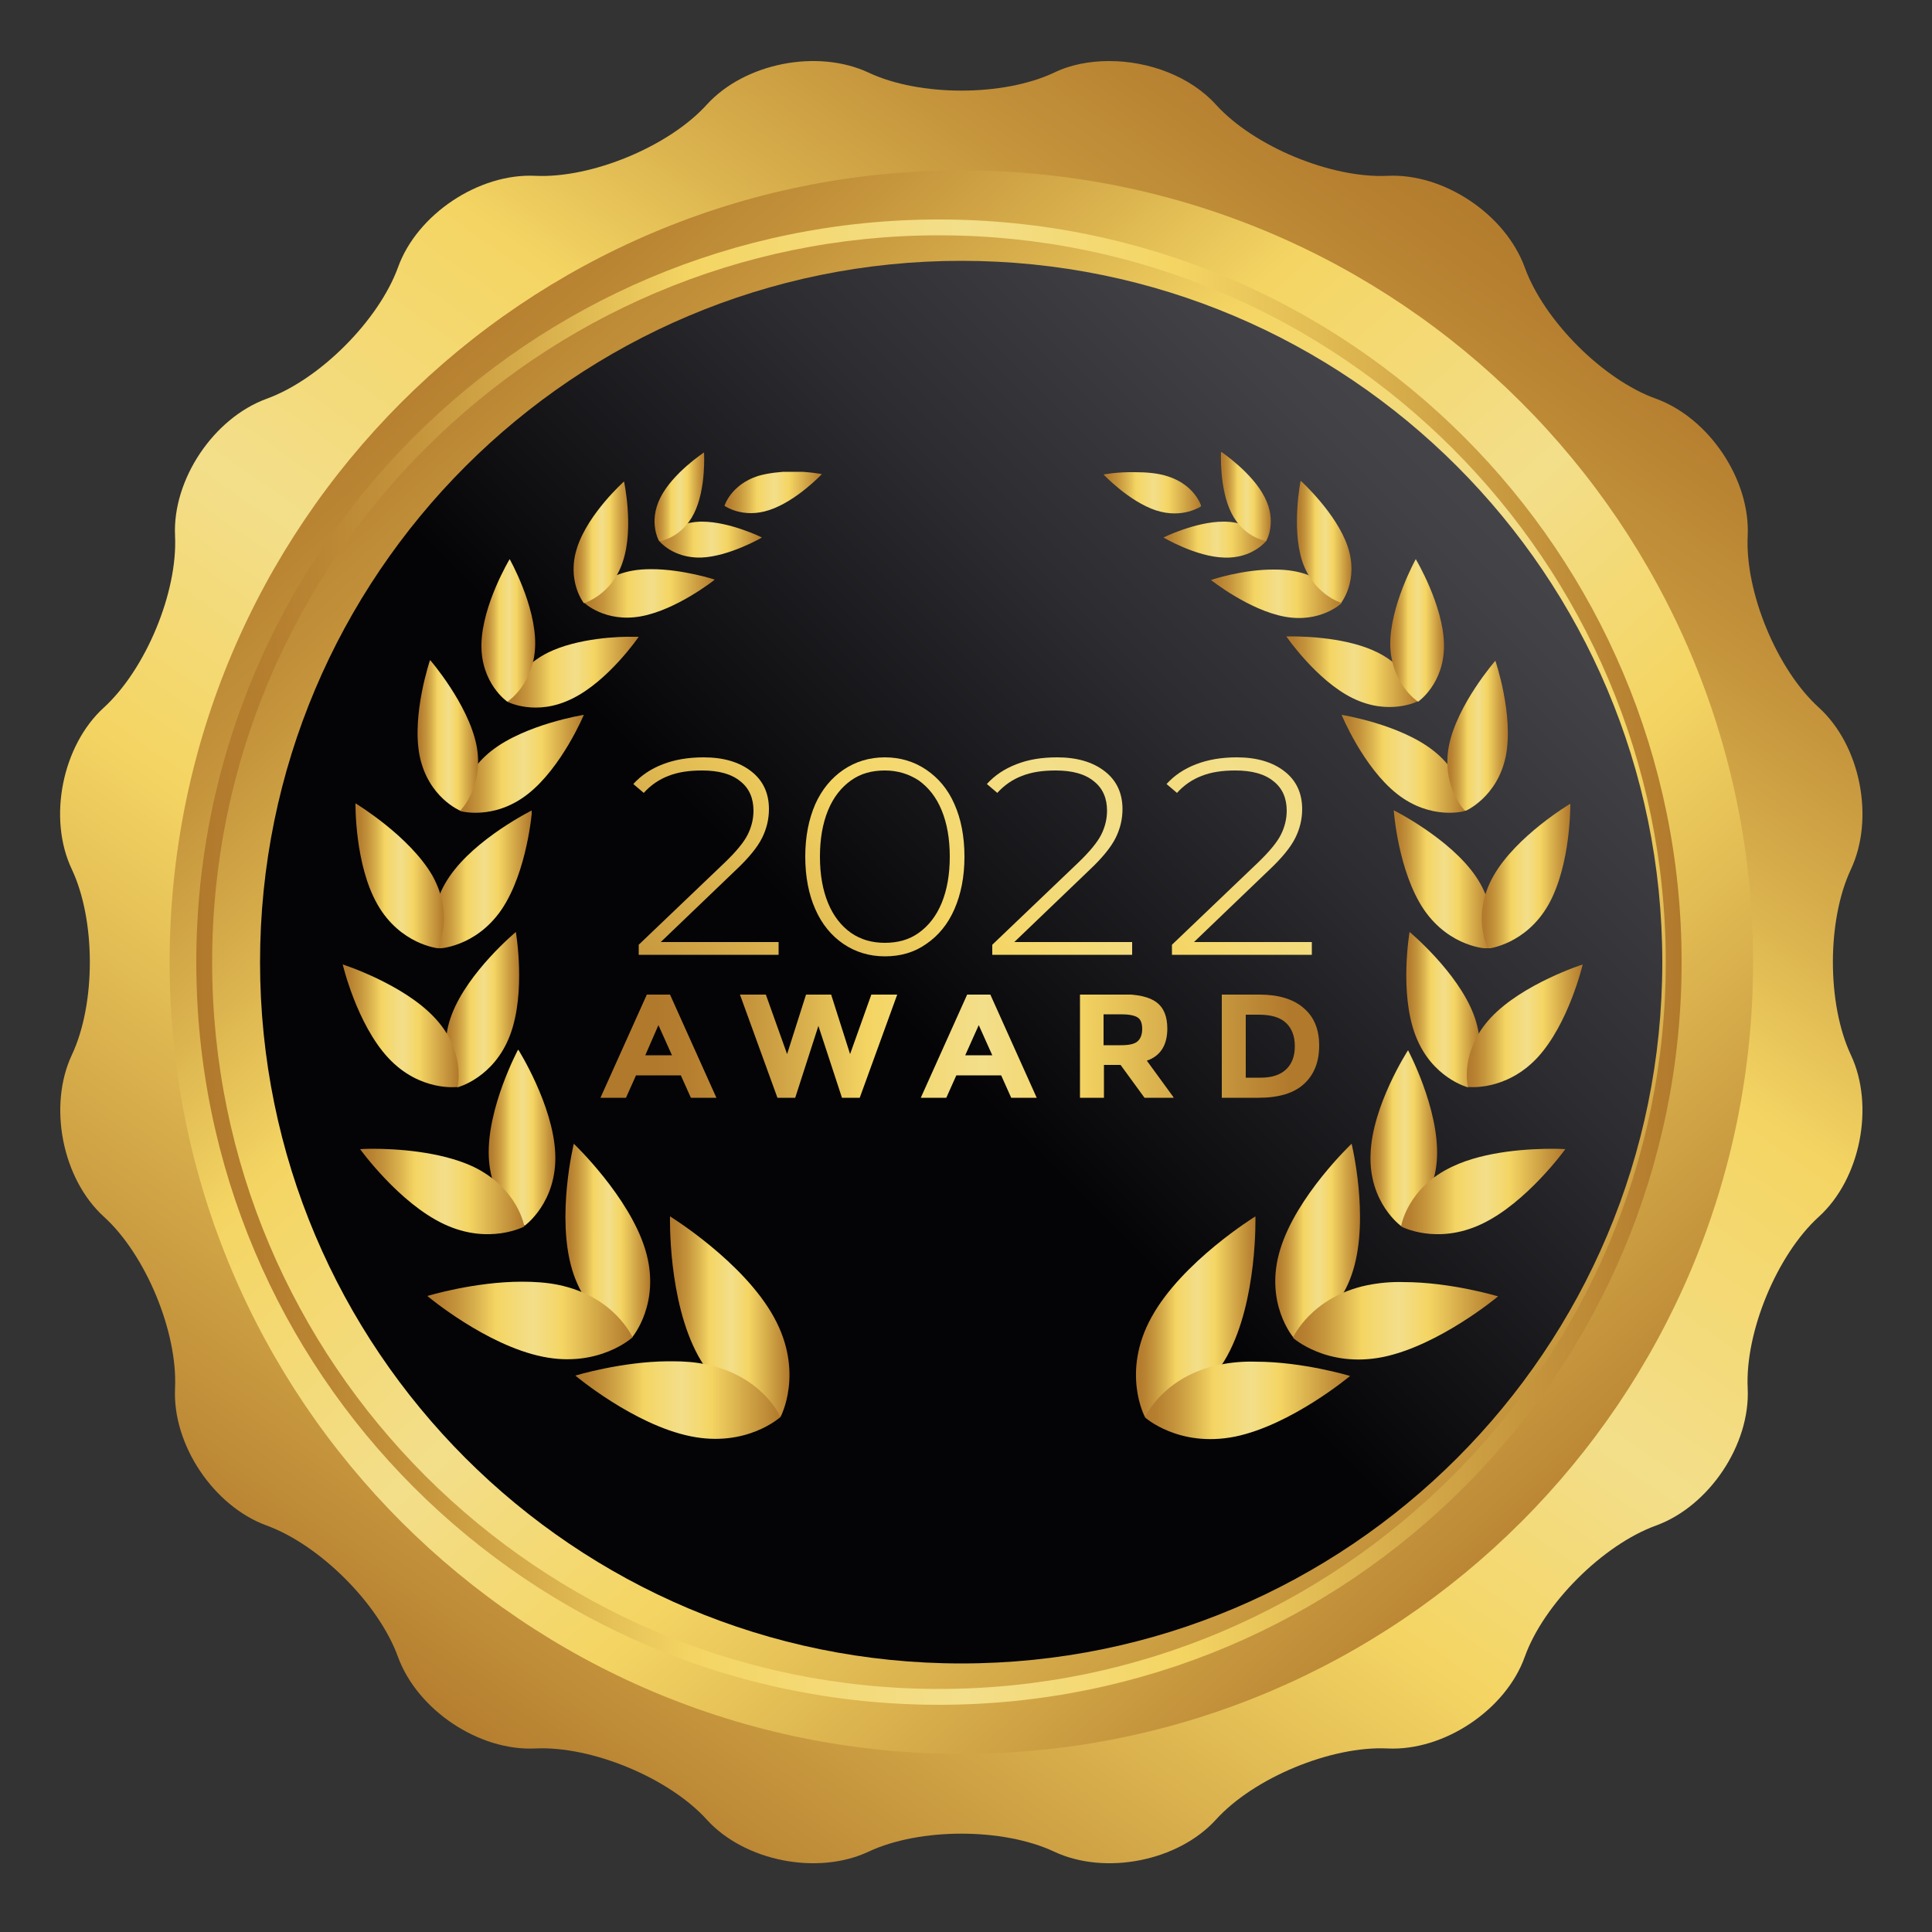 <?xml version="1.0" encoding="utf-8"?>
<!-- Generator: Adobe Illustrator 22.0.1, SVG Export Plug-In . SVG Version: 6.00 Build 0)  -->
<svg version="1.1" id="Layer_1" xmlns="http://www.w3.org/2000/svg" xmlns:xlink="http://www.w3.org/1999/xlink" x="0px" y="0px"
	 viewBox="0 0 500 500" style="enable-background:new 0 0 500 500;" xml:space="preserve">
<rect x="0" y="0" width="500" height="500" fill="#333333" stroke="none"/>
<style type="text/css">
	.st0{fill:#FFFFFF;}
	
		.st1{fill-rule:evenodd;clip-rule:evenodd;fill:none;stroke:#2D4973;stroke-width:3.627;stroke-linecap:round;stroke-miterlimit:10;}
	.st2{fill:none;stroke:#FFFFFF;stroke-width:12.962;stroke-linecap:round;stroke-linejoin:round;stroke-miterlimit:10;}
	.st3{clip-path:url(#SVGID_2_);fill:url(#SVGID_3_);}
	.st4{clip-path:url(#SVGID_5_);fill:url(#SVGID_6_);}
	.st5{clip-path:url(#SVGID_8_);fill:url(#SVGID_9_);}
	.st6{clip-path:url(#SVGID_11_);fill:url(#SVGID_12_);}
	.st7{clip-path:url(#SVGID_14_);fill:url(#SVGID_15_);}
	.st8{clip-path:url(#SVGID_17_);fill:url(#SVGID_18_);}
	.st9{clip-path:url(#SVGID_20_);fill:url(#SVGID_21_);}
	.st10{clip-path:url(#SVGID_23_);fill:url(#SVGID_24_);}
	.st11{clip-path:url(#SVGID_26_);fill:url(#SVGID_27_);}
	.st12{clip-path:url(#SVGID_29_);fill:url(#SVGID_30_);}
	.st13{clip-path:url(#SVGID_32_);fill:url(#SVGID_33_);}
	.st14{clip-path:url(#SVGID_35_);fill:url(#SVGID_36_);}
	.st15{clip-path:url(#SVGID_38_);fill:url(#SVGID_39_);}
	.st16{clip-path:url(#SVGID_41_);fill:url(#SVGID_42_);}
	.st17{clip-path:url(#SVGID_44_);fill:url(#SVGID_45_);}
	.st18{clip-path:url(#SVGID_47_);fill:url(#SVGID_48_);}
	.st19{clip-path:url(#SVGID_50_);fill:url(#SVGID_51_);}
	.st20{clip-path:url(#SVGID_53_);fill:url(#SVGID_54_);}
	.st21{clip-path:url(#SVGID_56_);fill:url(#SVGID_57_);}
	.st22{clip-path:url(#SVGID_59_);fill:url(#SVGID_60_);}
	.st23{clip-path:url(#SVGID_62_);fill:url(#SVGID_63_);}
	.st24{clip-path:url(#SVGID_65_);fill:url(#SVGID_66_);}
	.st25{clip-path:url(#SVGID_68_);fill:url(#SVGID_69_);}
	.st26{clip-path:url(#SVGID_71_);fill:url(#SVGID_72_);}
	.st27{clip-path:url(#SVGID_74_);fill:url(#SVGID_75_);}
	.st28{clip-path:url(#SVGID_77_);fill:url(#SVGID_78_);}
	.st29{clip-path:url(#SVGID_80_);fill:url(#SVGID_81_);}
	.st30{clip-path:url(#SVGID_83_);fill:url(#SVGID_84_);}
	.st31{clip-path:url(#SVGID_86_);fill:url(#SVGID_87_);}
	.st32{clip-path:url(#SVGID_89_);fill:url(#SVGID_90_);}
	.st33{clip-path:url(#SVGID_92_);fill:url(#SVGID_93_);}
	.st34{clip-path:url(#SVGID_95_);fill:url(#SVGID_96_);}
	.st35{clip-path:url(#SVGID_98_);fill:url(#SVGID_99_);}
	.st36{clip-path:url(#SVGID_101_);fill:url(#SVGID_102_);}
	.st37{clip-path:url(#SVGID_104_);fill:url(#SVGID_105_);}
	.st38{clip-path:url(#SVGID_107_);fill:url(#SVGID_108_);}
	.st39{clip-path:url(#SVGID_110_);fill:url(#SVGID_111_);}
	.st40{clip-path:url(#SVGID_113_);fill:url(#SVGID_114_);}
	.st41{clip-path:url(#SVGID_116_);fill:url(#SVGID_117_);}
	.st42{clip-path:url(#SVGID_119_);fill:url(#SVGID_120_);}
	.st43{clip-path:url(#SVGID_122_);fill:url(#SVGID_123_);}
	.st44{clip-path:url(#SVGID_125_);fill:url(#SVGID_126_);}
	.st45{clip-path:url(#SVGID_128_);fill:url(#SVGID_129_);}
	.st46{clip-path:url(#SVGID_131_);fill:url(#SVGID_132_);}
	.st47{clip-path:url(#SVGID_134_);fill:url(#SVGID_135_);}
	.st48{clip-path:url(#SVGID_137_);fill:url(#SVGID_138_);}
	.st49{clip-path:url(#SVGID_140_);fill:url(#SVGID_141_);}
	.st50{clip-path:url(#SVGID_143_);fill:url(#SVGID_144_);}
	.st51{clip-path:url(#SVGID_146_);fill:url(#SVGID_147_);}
	.st52{clip-path:url(#SVGID_149_);fill:url(#SVGID_150_);}
	.st53{clip-path:url(#SVGID_152_);fill:url(#SVGID_153_);}
	.st54{clip-path:url(#SVGID_155_);fill:url(#SVGID_156_);}
	.st55{clip-path:url(#SVGID_158_);fill:url(#SVGID_159_);}
</style>
<ellipse transform="matrix(0.861 -0.509 0.509 0.861 -30.672 80.465)" class="st0" cx="131.6" cy="96.2" rx="7.4" ry="8.4"/>
<ellipse transform="matrix(0.707 -0.707 0.707 0.707 63.343 242.989)" class="st1" cx="325" cy="45" rx="6.5" ry="6.5"/>
<polyline class="st2" points="157.9,321.9 195.5,400.7 253.5,316.6 "/>
<g>
	<defs>
		<path id="SVGID_1_" d="M181.7,335.5c-16.8,0-36.5,10.6-36.5,10.6s19.7,10.7,36.6,10.8c16.8,0,24.5-10.6,24.5-10.6
			s-7.6-10.7-24.4-10.7H181.7z"/>
	</defs>
	<clipPath id="SVGID_2_">
		<use xlink:href="#SVGID_1_"  style="overflow:visible;"/>
	</clipPath>
	
		<linearGradient id="SVGID_3_" gradientUnits="userSpaceOnUse" x1="-41.258" y1="592.899" x2="-37.681" y2="592.899" gradientTransform="matrix(17.064 0 0 -17.064 849.305 10463.417)">
		<stop  offset="0" style="stop-color:#B1792C"/>
		<stop  offset="5.845233e-02" style="stop-color:#B68030"/>
		<stop  offset="0.142" style="stop-color:#C4933B"/>
		<stop  offset="0.241" style="stop-color:#DAB24E"/>
		<stop  offset="0.333" style="stop-color:#F4D563"/>
		<stop  offset="0.516" style="stop-color:#F3DE8A"/>
		<stop  offset="0.661" style="stop-color:#F4D563"/>
		<stop  offset="1" style="stop-color:#B1792C"/>
	</linearGradient>
	<rect x="145.3" y="335.5" class="st3" width="61" height="21.4"/>
</g>
<g>
	<defs>
		<path id="SVGID_4_" d="M325.2,335.5c-16.9,0-24.5,10.7-24.5,10.7s7.7,10.7,24.5,10.6c16.9,0,36.5-10.8,36.5-10.8
			s-19.6-10.6-36.5-10.6H325.2z"/>
	</defs>
	<clipPath id="SVGID_5_">
		<use xlink:href="#SVGID_4_"  style="overflow:visible;"/>
	</clipPath>
	
		<linearGradient id="SVGID_6_" gradientUnits="userSpaceOnUse" x1="-34.695" y1="592.903" x2="-31.118" y2="592.903" gradientTransform="matrix(17.067 0 0 -17.067 892.879 10465.291)">
		<stop  offset="0" style="stop-color:#B1792C"/>
		<stop  offset="5.845233e-02" style="stop-color:#B68030"/>
		<stop  offset="0.142" style="stop-color:#C4933B"/>
		<stop  offset="0.241" style="stop-color:#DAB24E"/>
		<stop  offset="0.333" style="stop-color:#F4D563"/>
		<stop  offset="0.516" style="stop-color:#F3DE8A"/>
		<stop  offset="0.661" style="stop-color:#F4D563"/>
		<stop  offset="1" style="stop-color:#B1792C"/>
	</linearGradient>
	<rect x="300.7" y="335.5" class="st4" width="61" height="21.4"/>
</g>
<g>
	<defs>
		<path id="SVGID_7_" d="M272.8,18.8c-13.2,6.2-34.8,6.2-48,0c-13.2-6.2-32.1-2.5-41.9,8.3c-9.8,10.8-29.8,19.1-44.4,18.4
			c-14.6-0.7-30.6,10-35.5,23.7c-5,13.7-20.2,29-34,34c-13.7,5-24.4,20.9-23.7,35.5c0.7,14.6-7.6,34.5-18.4,44.4
			c-10.8,9.8-14.6,28.7-8.3,41.9c6.2,13.2,6.2,34.8,0,48c-6.2,13.2-2.5,32.1,8.3,41.9c10.8,9.8,19.1,29.8,18.4,44.4
			c-0.7,14.6,10,30.5,23.7,35.5c13.7,5,29,20.2,34,34c5,13.7,20.9,24.4,35.5,23.7c14.6-0.7,34.6,7.6,44.4,18.4
			c9.8,10.8,28.7,14.5,41.9,8.3c13.2-6.2,34.8-6.2,48,0c13.2,6.2,32.1,2.5,41.9-8.3c9.8-10.8,29.8-19.1,44.4-18.4
			c14.6,0.7,30.6-10,35.5-23.7c4.9-13.7,20.2-29,34-34c13.7-5,24.4-20.9,23.7-35.5c-0.7-14.6,7.6-34.6,18.4-44.4
			c10.8-9.8,14.5-28.7,8.3-41.9c-6.2-13.2-6.2-34.8,0-48c6.2-13.2,2.5-32.1-8.3-41.9c-10.8-9.8-19.1-29.8-18.4-44.4
			c0.7-14.6-10-30.5-23.7-35.5c-13.7-4.9-29-20.2-34-34c-5-13.7-20.9-24.4-35.5-23.7c-14.6,0.7-34.6-7.6-44.4-18.4
			c-6.6-7.3-17.3-11.3-27.6-11.3C282.1,15.8,277.1,16.7,272.8,18.8"/>
	</defs>
	<clipPath id="SVGID_8_">
		<use xlink:href="#SVGID_7_"  style="overflow:visible;"/>
	</clipPath>
	
		<linearGradient id="SVGID_9_" gradientUnits="userSpaceOnUse" x1="-36.908" y1="611.994" x2="-33.33" y2="611.994" gradientTransform="matrix(-80.485 114.374 114.374 80.485 -72572.945 -44992.035)">
		<stop  offset="0" style="stop-color:#B1792C"/>
		<stop  offset="5.845233e-02" style="stop-color:#B68030"/>
		<stop  offset="0.142" style="stop-color:#C4933B"/>
		<stop  offset="0.241" style="stop-color:#DAB24E"/>
		<stop  offset="0.333" style="stop-color:#F4D563"/>
		<stop  offset="0.516" style="stop-color:#F3DE8A"/>
		<stop  offset="0.661" style="stop-color:#F4D563"/>
		<stop  offset="1" style="stop-color:#B1792C"/>
	</linearGradient>
	<polygon class="st5" points="707.8,169.2 328.6,708 -210.2,328.8 168.9,-210 	"/>
</g>
<g>
	<defs>
		<path id="SVGID_10_" d="M43.9,249c0,113.2,91.7,204.9,204.9,204.9c113.1,0,204.9-91.7,204.9-204.9S361.9,44.1,248.8,44.1
			C135.6,44.1,43.9,135.8,43.9,249"/>
	</defs>
	<clipPath id="SVGID_11_">
		<use xlink:href="#SVGID_10_"  style="overflow:visible;"/>
	</clipPath>
	
		<linearGradient id="SVGID_12_" gradientUnits="userSpaceOnUse" x1="-36.906" y1="609.774" x2="-33.329" y2="609.774" gradientTransform="matrix(85.708 95.925 95.925 -85.708 -55235.418 55878.703)">
		<stop  offset="0" style="stop-color:#B1792C"/>
		<stop  offset="5.845233e-02" style="stop-color:#B68030"/>
		<stop  offset="0.142" style="stop-color:#C4933B"/>
		<stop  offset="0.241" style="stop-color:#DAB24E"/>
		<stop  offset="0.333" style="stop-color:#F4D563"/>
		<stop  offset="0.516" style="stop-color:#F3DE8A"/>
		<stop  offset="0.661" style="stop-color:#F4D563"/>
		<stop  offset="1" style="stop-color:#B1792C"/>
	</linearGradient>
	<polygon class="st6" points="271.8,-159.5 657.3,272 225.8,657.5 -159.7,226 	"/>
</g>
<g>
	<defs>
		<path id="SVGID_13_" d="M67.3,249c0,100.2,81.2,181.5,181.5,181.5c100.2,0,181.4-81.2,181.4-181.5c0-100.2-81.2-181.5-181.4-181.5
			C148.6,67.5,67.3,148.8,67.3,249"/>
	</defs>
	<clipPath id="SVGID_14_">
		<use xlink:href="#SVGID_13_"  style="overflow:visible;"/>
	</clipPath>
	
		<linearGradient id="SVGID_15_" gradientUnits="userSpaceOnUse" x1="-36.817" y1="613.563" x2="-33.24" y2="613.563" gradientTransform="matrix(-46.966 46.966 46.966 46.966 -30144.215 -26990.74)">
		<stop  offset="0" style="stop-color:#4A494E"/>
		<stop  offset="0.212" style="stop-color:#424146"/>
		<stop  offset="0.539" style="stop-color:#2D2C30"/>
		<stop  offset="0.939" style="stop-color:#0A0A0D"/>
		<stop  offset="1" style="stop-color:#040407"/>
	</linearGradient>
	<polygon class="st7" points="611.7,249 248.8,611.9 -114.1,249 248.8,-113.9 	"/>
</g>
<g>
	<defs>
		<path id="SVGID_16_" d="M54.9,249c0-103.7,84.4-188.1,188.1-188.1c103.7,0,188.1,84.4,188.1,188.1c0,103.7-84.4,188.1-188.1,188.1
			C139.3,437.1,54.9,352.7,54.9,249 M50.8,249c0,106.1,86,192.2,192.2,192.2c106.1,0,192.2-86.1,192.2-192.2
			c0-106.1-86-192.2-192.2-192.2C136.8,56.8,50.8,142.9,50.8,249"/>
	</defs>
	<clipPath id="SVGID_17_">
		<use xlink:href="#SVGID_16_"  style="overflow:visible;"/>
	</clipPath>
	
		<linearGradient id="SVGID_18_" gradientUnits="userSpaceOnUse" x1="-38.31" y1="608.777" x2="-34.733" y2="608.777" gradientTransform="matrix(107.447 0 0 -107.447 4167.077 65660.422)">
		<stop  offset="0" style="stop-color:#B1792C"/>
		<stop  offset="5.845233e-02" style="stop-color:#B68030"/>
		<stop  offset="0.142" style="stop-color:#C4933B"/>
		<stop  offset="0.241" style="stop-color:#DAB24E"/>
		<stop  offset="0.333" style="stop-color:#F4D563"/>
		<stop  offset="0.516" style="stop-color:#F3DE8A"/>
		<stop  offset="0.661" style="stop-color:#F4D563"/>
		<stop  offset="1" style="stop-color:#B1792C"/>
	</linearGradient>
	<rect x="50.8" y="56.8" class="st8" width="384.4" height="384.4"/>
</g>
<g>
	<defs>
		<path id="SVGID_19_" d="M180.7,350.9c7.9,14.3,21.3,15.8,21.3,15.8s6.2-11.5-1.7-25.8c-7.9-14.4-26.9-26.1-26.9-26.1
			S172.8,336.5,180.7,350.9"/>
	</defs>
	<clipPath id="SVGID_20_">
		<use xlink:href="#SVGID_19_"  style="overflow:visible;"/>
	</clipPath>
	
		<linearGradient id="SVGID_21_" gradientUnits="userSpaceOnUse" x1="-43.062" y1="575.757" x2="-39.485" y2="575.757" gradientTransform="matrix(8.653 0 0 -8.653 545.928 5322.58)">
		<stop  offset="0" style="stop-color:#B1792C"/>
		<stop  offset="5.845233e-02" style="stop-color:#B68030"/>
		<stop  offset="0.142" style="stop-color:#C4933B"/>
		<stop  offset="0.241" style="stop-color:#DAB24E"/>
		<stop  offset="0.333" style="stop-color:#F4D563"/>
		<stop  offset="0.516" style="stop-color:#F3DE8A"/>
		<stop  offset="0.661" style="stop-color:#F4D563"/>
		<stop  offset="1" style="stop-color:#B1792C"/>
	</linearGradient>
	<rect x="172.8" y="314.8" class="st9" width="35.4" height="52"/>
</g>
<g>
	<defs>
		<path id="SVGID_22_" d="M148.1,328.7c4.2,13.8,15.5,17.4,15.5,17.4s7.6-8.9,3.4-22.7c-4.2-13.8-18.5-27.4-18.5-27.4
			S143.9,314.8,148.1,328.7"/>
	</defs>
	<clipPath id="SVGID_23_">
		<use xlink:href="#SVGID_22_"  style="overflow:visible;"/>
	</clipPath>
	
		<linearGradient id="SVGID_24_" gradientUnits="userSpaceOnUse" x1="-48.731" y1="563.567" x2="-45.154" y2="563.567" gradientTransform="matrix(6.13 0 0 -6.13 445.032 3775.572)">
		<stop  offset="0" style="stop-color:#B1792C"/>
		<stop  offset="5.845233e-02" style="stop-color:#B68030"/>
		<stop  offset="0.142" style="stop-color:#C4933B"/>
		<stop  offset="0.241" style="stop-color:#DAB24E"/>
		<stop  offset="0.333" style="stop-color:#F4D563"/>
		<stop  offset="0.516" style="stop-color:#F3DE8A"/>
		<stop  offset="0.661" style="stop-color:#F4D563"/>
		<stop  offset="1" style="stop-color:#B1792C"/>
	</linearGradient>
	<rect x="143.9" y="296" class="st10" width="27.3" height="50.1"/>
</g>
<g>
	<defs>
		<path id="SVGID_25_" d="M110.6,335.4c0,0,15.1,12.7,29.8,15.7c14.6,3,23.3-5,23.3-5s-4.6-10.6-19.3-13.6c-3-0.6-6.1-0.8-9.3-0.8
			C122.7,331.7,110.6,335.4,110.6,335.4"/>
	</defs>
	<clipPath id="SVGID_26_">
		<use xlink:href="#SVGID_25_"  style="overflow:visible;"/>
	</clipPath>
	
		<linearGradient id="SVGID_27_" gradientUnits="userSpaceOnUse" x1="-43.585" y1="590.337" x2="-40.008" y2="590.337" gradientTransform="matrix(14.833 0 0 -14.833 757.053 9099.352)">
		<stop  offset="0" style="stop-color:#B1792C"/>
		<stop  offset="5.845233e-02" style="stop-color:#B68030"/>
		<stop  offset="0.142" style="stop-color:#C4933B"/>
		<stop  offset="0.241" style="stop-color:#DAB24E"/>
		<stop  offset="0.333" style="stop-color:#F4D563"/>
		<stop  offset="0.516" style="stop-color:#F3DE8A"/>
		<stop  offset="0.661" style="stop-color:#F4D563"/>
		<stop  offset="1" style="stop-color:#B1792C"/>
	</linearGradient>
	<rect x="110.6" y="331.7" class="st11" width="53.1" height="22.4"/>
</g>
<g>
	<defs>
		<path id="SVGID_28_" d="M172.8,352.3c-12.1,0.1-23.9,3.7-23.9,3.7s15.1,12.7,29.8,15.7c14.6,3,23.3-5,23.3-5s-4.6-10.6-19.3-13.6
			c-2.8-0.6-5.7-0.8-8.6-0.8H172.8z"/>
	</defs>
	<clipPath id="SVGID_29_">
		<use xlink:href="#SVGID_28_"  style="overflow:visible;"/>
	</clipPath>
	
		<linearGradient id="SVGID_30_" gradientUnits="userSpaceOnUse" x1="-41.722" y1="589.338" x2="-38.145" y2="589.338" gradientTransform="matrix(14.833 0 0 -14.833 767.775 9105.103)">
		<stop  offset="0" style="stop-color:#B1792C"/>
		<stop  offset="5.845233e-02" style="stop-color:#B68030"/>
		<stop  offset="0.142" style="stop-color:#C4933B"/>
		<stop  offset="0.241" style="stop-color:#DAB24E"/>
		<stop  offset="0.333" style="stop-color:#F4D563"/>
		<stop  offset="0.516" style="stop-color:#F3DE8A"/>
		<stop  offset="0.661" style="stop-color:#F4D563"/>
		<stop  offset="1" style="stop-color:#B1792C"/>
	</linearGradient>
	<rect x="148.9" y="352.3" class="st12" width="53.1" height="22.4"/>
</g>
<g>
	<defs>
		<path id="SVGID_31_" d="M126.5,299.3c0.5,12.6,9.3,17.9,9.3,17.9s8.4-6,7.9-18.6c-0.5-12.6-9.6-27-9.6-27S126,286.7,126.5,299.3"
			/>
	</defs>
	<clipPath id="SVGID_32_">
		<use xlink:href="#SVGID_31_"  style="overflow:visible;"/>
	</clipPath>
	
		<linearGradient id="SVGID_33_" gradientUnits="userSpaceOnUse" x1="-54.907" y1="554.588" x2="-51.33" y2="554.588" gradientTransform="matrix(4.815 0 0 -4.815 390.836 2964.931)">
		<stop  offset="0" style="stop-color:#B1792C"/>
		<stop  offset="5.845233e-02" style="stop-color:#B68030"/>
		<stop  offset="0.142" style="stop-color:#C4933B"/>
		<stop  offset="0.241" style="stop-color:#DAB24E"/>
		<stop  offset="0.333" style="stop-color:#F4D563"/>
		<stop  offset="0.516" style="stop-color:#F3DE8A"/>
		<stop  offset="0.661" style="stop-color:#F4D563"/>
		<stop  offset="1" style="stop-color:#B1792C"/>
	</linearGradient>
	<rect x="126" y="271.7" class="st13" width="18.2" height="45.6"/>
</g>
<g>
	<defs>
		<path id="SVGID_34_" d="M93.2,297.4c0,0,10,13.9,21.7,19.4c11.7,5.5,20.8,0.6,20.8,0.6s-1.6-9.9-13.3-15.5
			c-8.6-4-20.3-4.6-25.9-4.6C94.4,297.3,93.2,297.4,93.2,297.4"/>
	</defs>
	<clipPath id="SVGID_35_">
		<use xlink:href="#SVGID_34_"  style="overflow:visible;"/>
	</clipPath>
	
		<linearGradient id="SVGID_36_" gradientUnits="userSpaceOnUse" x1="-46.26" y1="587.248" x2="-42.682" y2="587.248" gradientTransform="matrix(11.899 0 0 -11.899 643.642 7297.425)">
		<stop  offset="0" style="stop-color:#B1792C"/>
		<stop  offset="5.845233e-02" style="stop-color:#B68030"/>
		<stop  offset="0.142" style="stop-color:#C4933B"/>
		<stop  offset="0.241" style="stop-color:#DAB24E"/>
		<stop  offset="0.333" style="stop-color:#F4D563"/>
		<stop  offset="0.516" style="stop-color:#F3DE8A"/>
		<stop  offset="0.661" style="stop-color:#F4D563"/>
		<stop  offset="1" style="stop-color:#B1792C"/>
	</linearGradient>
	<rect x="93.2" y="297.3" class="st14" width="42.6" height="25"/>
</g>
<g>
	<defs>
		<path id="SVGID_37_" d="M116.9,262.6c-4.2,11.1,1.5,18.8,1.5,18.8s9.4-2.4,13.6-13.5c4.2-11.1,1.5-26.7,1.5-26.7
			S121.1,251.5,116.9,262.6"/>
	</defs>
	<clipPath id="SVGID_38_">
		<use xlink:href="#SVGID_37_"  style="overflow:visible;"/>
	</clipPath>
	
		<linearGradient id="SVGID_39_" gradientUnits="userSpaceOnUse" x1="-54.713" y1="564.439" x2="-51.136" y2="564.439" gradientTransform="matrix(5.319 0 0 -5.319 406.384 3263.602)">
		<stop  offset="0" style="stop-color:#B1792C"/>
		<stop  offset="5.845233e-02" style="stop-color:#B68030"/>
		<stop  offset="0.142" style="stop-color:#C4933B"/>
		<stop  offset="0.241" style="stop-color:#DAB24E"/>
		<stop  offset="0.333" style="stop-color:#F4D563"/>
		<stop  offset="0.516" style="stop-color:#F3DE8A"/>
		<stop  offset="0.661" style="stop-color:#F4D563"/>
		<stop  offset="1" style="stop-color:#B1792C"/>
	</linearGradient>
	<rect x="112.7" y="241.2" class="st15" width="23.5" height="40.2"/>
</g>
<g>
	<defs>
		<path id="SVGID_40_" d="M88.7,249.6c0,0,3.6,15.4,11.8,24.2c8.2,8.8,17.9,7.5,17.9,7.5s2.3-9.2-5.9-17.9
			C104.3,254.6,88.7,249.6,88.7,249.6z"/>
	</defs>
	<clipPath id="SVGID_41_">
		<use xlink:href="#SVGID_40_"  style="overflow:visible;"/>
	</clipPath>
	
		<linearGradient id="SVGID_42_" gradientUnits="userSpaceOnUse" x1="-50.539" y1="581.019" x2="-46.962" y2="581.019" gradientTransform="matrix(8.377 0 0 -8.377 512.07 5133.195)">
		<stop  offset="0" style="stop-color:#B1792C"/>
		<stop  offset="5.845233e-02" style="stop-color:#B68030"/>
		<stop  offset="0.142" style="stop-color:#C4933B"/>
		<stop  offset="0.241" style="stop-color:#DAB24E"/>
		<stop  offset="0.333" style="stop-color:#F4D563"/>
		<stop  offset="0.516" style="stop-color:#F3DE8A"/>
		<stop  offset="0.661" style="stop-color:#F4D563"/>
		<stop  offset="1" style="stop-color:#B1792C"/>
	</linearGradient>
	<rect x="88.7" y="249.6" class="st16" width="32" height="33"/>
</g>
<g>
	<defs>
		<path id="SVGID_43_" d="M116.3,226.9c-6.8,9.9-3,18.6-3,18.6s9.7-0.2,16.5-10.1c6.7-9.9,7.9-25.7,7.9-25.7S123,217,116.3,226.9"/>
	</defs>
	<clipPath id="SVGID_44_">
		<use xlink:href="#SVGID_43_"  style="overflow:visible;"/>
	</clipPath>
	
		<linearGradient id="SVGID_45_" gradientUnits="userSpaceOnUse" x1="-50.602" y1="579.501" x2="-47.024" y2="579.501" gradientTransform="matrix(7.093 0 0 -7.093 471.125 4337.712)">
		<stop  offset="0" style="stop-color:#B1792C"/>
		<stop  offset="5.845233e-02" style="stop-color:#B68030"/>
		<stop  offset="0.142" style="stop-color:#C4933B"/>
		<stop  offset="0.241" style="stop-color:#DAB24E"/>
		<stop  offset="0.333" style="stop-color:#F4D563"/>
		<stop  offset="0.516" style="stop-color:#F3DE8A"/>
		<stop  offset="0.661" style="stop-color:#F4D563"/>
		<stop  offset="1" style="stop-color:#B1792C"/>
	</linearGradient>
	<rect x="109.5" y="209.7" class="st17" width="28.1" height="35.7"/>
</g>
<g>
	<defs>
		<path id="SVGID_46_" d="M92,207.9c0,0.3-0.2,15.9,5.7,26.2c5.9,10.3,15.6,11.3,15.6,11.3s4.4-8.4-1.4-18.8
			C106,216.4,92.3,208.1,92,207.9L92,207.9z"/>
	</defs>
	<clipPath id="SVGID_47_">
		<use xlink:href="#SVGID_46_"  style="overflow:visible;"/>
	</clipPath>
	
		<linearGradient id="SVGID_48_" gradientUnits="userSpaceOnUse" x1="-54.39" y1="576.122" x2="-50.812" y2="576.122" gradientTransform="matrix(6.387 0 0 -6.387 439.346 3906.185)">
		<stop  offset="0" style="stop-color:#B1792C"/>
		<stop  offset="5.845233e-02" style="stop-color:#B68030"/>
		<stop  offset="0.142" style="stop-color:#C4933B"/>
		<stop  offset="0.241" style="stop-color:#DAB24E"/>
		<stop  offset="0.333" style="stop-color:#F4D563"/>
		<stop  offset="0.516" style="stop-color:#F3DE8A"/>
		<stop  offset="0.661" style="stop-color:#F4D563"/>
		<stop  offset="1" style="stop-color:#B1792C"/>
	</linearGradient>
	<rect x="91.8" y="207.9" class="st18" width="25.8" height="37.5"/>
</g>
<g>
	<defs>
		<path id="SVGID_49_" d="M127.2,194.3c-8.8,6.9-8.1,15.6-8.1,15.6s8.7,2.5,17.5-4.4c8.8-6.9,14.5-20.5,14.5-20.5
			S136,187.4,127.2,194.3"/>
	</defs>
	<clipPath id="SVGID_50_">
		<use xlink:href="#SVGID_49_"  style="overflow:visible;"/>
	</clipPath>
	
		<linearGradient id="SVGID_51_" gradientUnits="userSpaceOnUse" x1="-47.236" y1="588.346" x2="-43.658" y2="588.346" gradientTransform="matrix(8.942 0 0 -8.942 541.481 5459.82)">
		<stop  offset="0" style="stop-color:#B1792C"/>
		<stop  offset="5.845233e-02" style="stop-color:#B68030"/>
		<stop  offset="0.142" style="stop-color:#C4933B"/>
		<stop  offset="0.241" style="stop-color:#DAB24E"/>
		<stop  offset="0.333" style="stop-color:#F4D563"/>
		<stop  offset="0.516" style="stop-color:#F3DE8A"/>
		<stop  offset="0.661" style="stop-color:#F4D563"/>
		<stop  offset="1" style="stop-color:#B1792C"/>
	</linearGradient>
	<rect x="118.4" y="185" class="st19" width="32.7" height="27.4"/>
</g>
<g>
	<defs>
		<path id="SVGID_52_" d="M108.6,195.6c2.2,10.8,10.5,14.2,10.5,14.2s6.3-6.2,4.2-17c-2.2-10.7-12-22-12-22S106.5,184.9,108.6,195.6
			"/>
	</defs>
	<clipPath id="SVGID_53_">
		<use xlink:href="#SVGID_52_"  style="overflow:visible;"/>
	</clipPath>
	
		<linearGradient id="SVGID_54_" gradientUnits="userSpaceOnUse" x1="-59.696" y1="566.135" x2="-56.119" y2="566.135" gradientTransform="matrix(4.383 0 0 -4.383 369.695 2671.584)">
		<stop  offset="0" style="stop-color:#B1792C"/>
		<stop  offset="5.845233e-02" style="stop-color:#B68030"/>
		<stop  offset="0.142" style="stop-color:#C4933B"/>
		<stop  offset="0.241" style="stop-color:#DAB24E"/>
		<stop  offset="0.333" style="stop-color:#F4D563"/>
		<stop  offset="0.516" style="stop-color:#F3DE8A"/>
		<stop  offset="0.661" style="stop-color:#F4D563"/>
		<stop  offset="1" style="stop-color:#B1792C"/>
	</linearGradient>
	<rect x="106.5" y="170.9" class="st20" width="19" height="38.9"/>
</g>
<g>
	<defs>
		<path id="SVGID_55_" d="M181.1,135c-7.3,0.3-10.5,5-10.5,5s3.5,4.5,10.9,4.3c7.3-0.3,15.7-5.2,15.7-5.2s-8.3-4.1-15.5-4.1
			C181.5,135,181.3,135,181.1,135"/>
	</defs>
	<clipPath id="SVGID_56_">
		<use xlink:href="#SVGID_55_"  style="overflow:visible;"/>
	</clipPath>
	
		<linearGradient id="SVGID_57_" gradientUnits="userSpaceOnUse" x1="-44.321" y1="589.458" x2="-40.743" y2="589.458" gradientTransform="matrix(7.435 0 0 -7.435 500.108 4522.391)">
		<stop  offset="0" style="stop-color:#B1792C"/>
		<stop  offset="5.845233e-02" style="stop-color:#B68030"/>
		<stop  offset="0.142" style="stop-color:#C4933B"/>
		<stop  offset="0.241" style="stop-color:#DAB24E"/>
		<stop  offset="0.333" style="stop-color:#F4D563"/>
		<stop  offset="0.516" style="stop-color:#F3DE8A"/>
		<stop  offset="0.661" style="stop-color:#F4D563"/>
		<stop  offset="1" style="stop-color:#B1792C"/>
	</linearGradient>
	<rect x="170.6" y="135" class="st21" width="26.6" height="9.6"/>
</g>
<g>
	<defs>
		<path id="SVGID_58_" d="M170.9,128.8c-3.2,6.4-0.3,11.3-0.3,11.3s5.8-0.8,9-7.2c3.2-6.4,2.6-15.8,2.6-15.8
			S174.1,122.4,170.9,128.8"/>
	</defs>
	<clipPath id="SVGID_59_">
		<use xlink:href="#SVGID_58_"  style="overflow:visible;"/>
	</clipPath>
	
		<linearGradient id="SVGID_60_" gradientUnits="userSpaceOnUse" x1="-52.35" y1="568.791" x2="-48.773" y2="568.791" gradientTransform="matrix(3.602 0 0 -3.602 357.946 2177.153)">
		<stop  offset="0" style="stop-color:#B1792C"/>
		<stop  offset="5.845233e-02" style="stop-color:#B68030"/>
		<stop  offset="0.142" style="stop-color:#C4933B"/>
		<stop  offset="0.241" style="stop-color:#DAB24E"/>
		<stop  offset="0.333" style="stop-color:#F4D563"/>
		<stop  offset="0.516" style="stop-color:#F3DE8A"/>
		<stop  offset="0.661" style="stop-color:#F4D563"/>
		<stop  offset="1" style="stop-color:#B1792C"/>
	</linearGradient>
	<rect x="167.7" y="117" class="st22" width="15.1" height="23"/>
</g>
<g>
	<defs>
		<path id="SVGID_61_" d="M163.6,147.7c-9.3,1.7-12.4,8.3-12.4,8.3s5.4,5.2,14.7,3.5c9.3-1.7,19.1-9.5,19.1-9.5s-8.3-2.7-16.4-2.7
			C166.8,147.3,165.2,147.4,163.6,147.7"/>
	</defs>
	<clipPath id="SVGID_62_">
		<use xlink:href="#SVGID_61_"  style="overflow:visible;"/>
	</clipPath>
	
		<linearGradient id="SVGID_63_" gradientUnits="userSpaceOnUse" x1="-44.239" y1="592.957" x2="-40.661" y2="592.957" gradientTransform="matrix(9.455 0 0 -9.455 569.413 5760.689)">
		<stop  offset="0" style="stop-color:#B1792C"/>
		<stop  offset="5.845233e-02" style="stop-color:#B68030"/>
		<stop  offset="0.142" style="stop-color:#C4933B"/>
		<stop  offset="0.241" style="stop-color:#DAB24E"/>
		<stop  offset="0.333" style="stop-color:#F4D563"/>
		<stop  offset="0.516" style="stop-color:#F3DE8A"/>
		<stop  offset="0.661" style="stop-color:#F4D563"/>
		<stop  offset="1" style="stop-color:#B1792C"/>
	</linearGradient>
	<rect x="151.1" y="147.3" class="st23" width="33.8" height="13.9"/>
</g>
<g>
	<defs>
		<path id="SVGID_64_" d="M149.4,141.6c-2.9,8.7,1.7,14.5,1.7,14.5s7.3-2.1,10.1-10.8c2.9-8.7,0.3-20.7,0.3-20.7
			S152.3,132.8,149.4,141.6"/>
	</defs>
	<clipPath id="SVGID_65_">
		<use xlink:href="#SVGID_64_"  style="overflow:visible;"/>
	</clipPath>
	
		<linearGradient id="SVGID_66_" gradientUnits="userSpaceOnUse" x1="-54.745" y1="570.534" x2="-51.167" y2="570.534" gradientTransform="matrix(3.966 0 0 -3.966 365.578 2403.202)">
		<stop  offset="0" style="stop-color:#B1792C"/>
		<stop  offset="5.845233e-02" style="stop-color:#B68030"/>
		<stop  offset="0.142" style="stop-color:#C4933B"/>
		<stop  offset="0.241" style="stop-color:#DAB24E"/>
		<stop  offset="0.333" style="stop-color:#F4D563"/>
		<stop  offset="0.516" style="stop-color:#F3DE8A"/>
		<stop  offset="0.661" style="stop-color:#F4D563"/>
		<stop  offset="1" style="stop-color:#B1792C"/>
	</linearGradient>
	<rect x="146.5" y="124.5" class="st24" width="17.6" height="31.6"/>
</g>
<g>
	<defs>
		<path id="SVGID_67_" d="M141.8,168.9c-9.4,4.7-10.5,12.7-10.5,12.7s7.4,3.9,16.8-0.8c9.4-4.6,17.2-16,17.2-16s-0.5,0-1.3,0
			C160.4,164.7,149.5,165.1,141.8,168.9"/>
	</defs>
	<clipPath id="SVGID_68_">
		<use xlink:href="#SVGID_67_"  style="overflow:visible;"/>
	</clipPath>
	
		<linearGradient id="SVGID_69_" gradientUnits="userSpaceOnUse" x1="-45.688" y1="591.508" x2="-42.11" y2="591.508" gradientTransform="matrix(9.521 0 0 -9.521 566.315 5806.819)">
		<stop  offset="0" style="stop-color:#B1792C"/>
		<stop  offset="5.845233e-02" style="stop-color:#B68030"/>
		<stop  offset="0.142" style="stop-color:#C4933B"/>
		<stop  offset="0.241" style="stop-color:#DAB24E"/>
		<stop  offset="0.333" style="stop-color:#F4D563"/>
		<stop  offset="0.516" style="stop-color:#F3DE8A"/>
		<stop  offset="0.661" style="stop-color:#F4D563"/>
		<stop  offset="1" style="stop-color:#B1792C"/>
	</linearGradient>
	<rect x="131.3" y="164.7" class="st25" width="34.1" height="20.7"/>
</g>
<g>
	<defs>
		<path id="SVGID_70_" d="M124.6,166.7c-0.2,10.2,6.7,14.9,6.7,14.9s7-4.5,7.2-14.7c0.2-10.2-6.6-22.2-6.6-22.2
			S124.8,156.5,124.6,166.7"/>
	</defs>
	<clipPath id="SVGID_71_">
		<use xlink:href="#SVGID_70_"  style="overflow:visible;"/>
	</clipPath>
	
		<linearGradient id="SVGID_72_" gradientUnits="userSpaceOnUse" x1="-59.498" y1="565.535" x2="-55.921" y2="565.535" gradientTransform="matrix(3.893 0 0 -3.893 356.176 2364.493)">
		<stop  offset="0" style="stop-color:#B1792C"/>
		<stop  offset="5.845233e-02" style="stop-color:#B68030"/>
		<stop  offset="0.142" style="stop-color:#C4933B"/>
		<stop  offset="0.241" style="stop-color:#DAB24E"/>
		<stop  offset="0.333" style="stop-color:#F4D563"/>
		<stop  offset="0.516" style="stop-color:#F3DE8A"/>
		<stop  offset="0.661" style="stop-color:#F4D563"/>
		<stop  offset="1" style="stop-color:#B1792C"/>
	</linearGradient>
	<rect x="124.4" y="144.7" class="st26" width="14.3" height="36.9"/>
</g>
<g>
	<defs>
		<path id="SVGID_73_" d="M196.1,123.2c-7,2.3-8.6,7.7-8.6,7.7s4.7,3.4,11.6,1.1c7-2.3,13.6-9.3,13.6-9.3s-3.6-0.7-8.1-0.7
			C201.9,122.1,198.8,122.4,196.1,123.2"/>
	</defs>
	<clipPath id="SVGID_74_">
		<use xlink:href="#SVGID_73_"  style="overflow:visible;"/>
	</clipPath>
	
		<linearGradient id="SVGID_75_" gradientUnits="userSpaceOnUse" x1="-42.989" y1="589.483" x2="-39.412" y2="589.483" gradientTransform="matrix(7.056 0 0 -7.056 490.806 4287.615)">
		<stop  offset="0" style="stop-color:#B1792C"/>
		<stop  offset="5.845233e-02" style="stop-color:#B68030"/>
		<stop  offset="0.142" style="stop-color:#C4933B"/>
		<stop  offset="0.241" style="stop-color:#DAB24E"/>
		<stop  offset="0.333" style="stop-color:#F4D563"/>
		<stop  offset="0.516" style="stop-color:#F3DE8A"/>
		<stop  offset="0.661" style="stop-color:#F4D563"/>
		<stop  offset="1" style="stop-color:#B1792C"/>
	</linearGradient>
	<rect x="187.5" y="122.1" class="st27" width="25.2" height="12.2"/>
</g>
<g>
	<defs>
		<path id="SVGID_76_" d="M298,340.9c-7.9,14.3-1.7,25.8-1.7,25.8s13.4-1.5,21.3-15.8c7.9-14.4,7.3-36.1,7.3-36.1
			S305.9,326.5,298,340.9"/>
	</defs>
	<clipPath id="SVGID_77_">
		<use xlink:href="#SVGID_76_"  style="overflow:visible;"/>
	</clipPath>
	
		<linearGradient id="SVGID_78_" gradientUnits="userSpaceOnUse" x1="-33.013" y1="575.763" x2="-29.436" y2="575.763" gradientTransform="matrix(8.654 0 0 -8.654 579.714 5323.333)">
		<stop  offset="0" style="stop-color:#B1792C"/>
		<stop  offset="5.845233e-02" style="stop-color:#B68030"/>
		<stop  offset="0.142" style="stop-color:#C4933B"/>
		<stop  offset="0.241" style="stop-color:#DAB24E"/>
		<stop  offset="0.333" style="stop-color:#F4D563"/>
		<stop  offset="0.516" style="stop-color:#F3DE8A"/>
		<stop  offset="0.661" style="stop-color:#F4D563"/>
		<stop  offset="1" style="stop-color:#B1792C"/>
	</linearGradient>
	<rect x="290.1" y="314.8" class="st28" width="35.4" height="52"/>
</g>
<g>
	<defs>
		<path id="SVGID_79_" d="M331.3,323.4c-4.2,13.8,3.4,22.7,3.4,22.7s11.3-3.6,15.5-17.4c4.2-13.8-0.4-32.7-0.4-32.7
			S335.5,309.5,331.3,323.4"/>
	</defs>
	<clipPath id="SVGID_80_">
		<use xlink:href="#SVGID_79_"  style="overflow:visible;"/>
	</clipPath>
	
		<linearGradient id="SVGID_81_" gradientUnits="userSpaceOnUse" x1="-27.136" y1="563.566" x2="-23.559" y2="563.566" gradientTransform="matrix(6.13 0 0 -6.13 496.385 3775.454)">
		<stop  offset="0" style="stop-color:#B1792C"/>
		<stop  offset="5.845233e-02" style="stop-color:#B68030"/>
		<stop  offset="0.142" style="stop-color:#C4933B"/>
		<stop  offset="0.241" style="stop-color:#DAB24E"/>
		<stop  offset="0.333" style="stop-color:#F4D563"/>
		<stop  offset="0.516" style="stop-color:#F3DE8A"/>
		<stop  offset="0.661" style="stop-color:#F4D563"/>
		<stop  offset="1" style="stop-color:#B1792C"/>
	</linearGradient>
	<rect x="327.1" y="296" class="st29" width="27.3" height="50.1"/>
</g>
<g>
	<defs>
		<path id="SVGID_82_" d="M353.9,332.6c-14.6,3-19.3,13.6-19.3,13.6s8.7,7.9,23.3,5c14.6-3,29.8-15.7,29.8-15.7s-12.2-3.7-24.5-3.7
			C360.1,331.7,356.9,332,353.9,332.6"/>
	</defs>
	<clipPath id="SVGID_83_">
		<use xlink:href="#SVGID_82_"  style="overflow:visible;"/>
	</clipPath>
	
		<linearGradient id="SVGID_84_" gradientUnits="userSpaceOnUse" x1="-32.7" y1="590.34" x2="-29.123" y2="590.34" gradientTransform="matrix(14.835 0 0 -14.835 819.779 9100.582)">
		<stop  offset="0" style="stop-color:#B1792C"/>
		<stop  offset="5.845233e-02" style="stop-color:#B68030"/>
		<stop  offset="0.142" style="stop-color:#C4933B"/>
		<stop  offset="0.241" style="stop-color:#DAB24E"/>
		<stop  offset="0.333" style="stop-color:#F4D563"/>
		<stop  offset="0.516" style="stop-color:#F3DE8A"/>
		<stop  offset="0.661" style="stop-color:#F4D563"/>
		<stop  offset="1" style="stop-color:#B1792C"/>
	</linearGradient>
	<rect x="334.7" y="331.7" class="st30" width="53.1" height="22.4"/>
</g>
<g>
	<defs>
		<path id="SVGID_85_" d="M315.6,353.2c-14.6,3-19.3,13.6-19.3,13.6s8.7,7.9,23.3,5c14.6-3,29.8-15.7,29.8-15.7s-12.2-3.7-24.5-3.7
			C321.7,352.3,318.5,352.6,315.6,353.2"/>
	</defs>
	<clipPath id="SVGID_86_">
		<use xlink:href="#SVGID_85_"  style="overflow:visible;"/>
	</clipPath>
	
		<linearGradient id="SVGID_87_" gradientUnits="userSpaceOnUse" x1="-34.563" y1="589.339" x2="-30.985" y2="589.339" gradientTransform="matrix(14.835 0 0 -14.835 809.056 9106.347)">
		<stop  offset="0" style="stop-color:#B1792C"/>
		<stop  offset="5.845233e-02" style="stop-color:#B68030"/>
		<stop  offset="0.142" style="stop-color:#C4933B"/>
		<stop  offset="0.241" style="stop-color:#DAB24E"/>
		<stop  offset="0.333" style="stop-color:#F4D563"/>
		<stop  offset="0.516" style="stop-color:#F3DE8A"/>
		<stop  offset="0.661" style="stop-color:#F4D563"/>
		<stop  offset="1" style="stop-color:#B1792C"/>
	</linearGradient>
	<rect x="296.3" y="352.3" class="st31" width="53.1" height="22.4"/>
</g>
<g>
	<defs>
		<path id="SVGID_88_" d="M354.7,298.7c-0.5,12.6,7.9,18.6,7.9,18.6s8.8-5.4,9.3-17.9c0.5-12.6-7.5-27.6-7.5-27.6
			S355.1,286.1,354.7,298.7"/>
	</defs>
	<clipPath id="SVGID_89_">
		<use xlink:href="#SVGID_88_"  style="overflow:visible;"/>
	</clipPath>
	
		<linearGradient id="SVGID_90_" gradientUnits="userSpaceOnUse" x1="-20.759" y1="554.562" x2="-17.181" y2="554.562" gradientTransform="matrix(4.813 0 0 -4.813 454.541 2963.581)">
		<stop  offset="0" style="stop-color:#B1792C"/>
		<stop  offset="5.845233e-02" style="stop-color:#B68030"/>
		<stop  offset="0.142" style="stop-color:#C4933B"/>
		<stop  offset="0.241" style="stop-color:#DAB24E"/>
		<stop  offset="0.333" style="stop-color:#F4D563"/>
		<stop  offset="0.516" style="stop-color:#F3DE8A"/>
		<stop  offset="0.661" style="stop-color:#F4D563"/>
		<stop  offset="1" style="stop-color:#B1792C"/>
	</linearGradient>
	<rect x="354.2" y="271.7" class="st32" width="18.1" height="45.6"/>
</g>
<g>
	<defs>
		<path id="SVGID_91_" d="M375.9,301.9c-11.8,5.5-13.3,15.5-13.3,15.5s9.1,4.9,20.8-0.6c11.7-5.5,21.7-19.4,21.7-19.4
			s-1.2-0.1-3.3-0.1C396.2,297.3,384.5,297.8,375.9,301.9"/>
	</defs>
	<clipPath id="SVGID_92_">
		<use xlink:href="#SVGID_91_"  style="overflow:visible;"/>
	</clipPath>
	
		<linearGradient id="SVGID_93_" gradientUnits="userSpaceOnUse" x1="-29.952" y1="587.25" x2="-26.375" y2="587.25" gradientTransform="matrix(11.9 0 0 -11.9 718.973 7298.042)">
		<stop  offset="0" style="stop-color:#B1792C"/>
		<stop  offset="5.845233e-02" style="stop-color:#B68030"/>
		<stop  offset="0.142" style="stop-color:#C4933B"/>
		<stop  offset="0.241" style="stop-color:#DAB24E"/>
		<stop  offset="0.333" style="stop-color:#F4D563"/>
		<stop  offset="0.516" style="stop-color:#F3DE8A"/>
		<stop  offset="0.661" style="stop-color:#F4D563"/>
		<stop  offset="1" style="stop-color:#B1792C"/>
	</linearGradient>
	<rect x="362.5" y="297.3" class="st33" width="42.6" height="25"/>
</g>
<g>
	<defs>
		<path id="SVGID_94_" d="M366.3,267.9c4.2,11.1,13.6,13.5,13.6,13.5s5.7-7.7,1.5-18.8c-4.2-11.1-16.6-21.4-16.6-21.4
			S362.1,256.8,366.3,267.9"/>
	</defs>
	<clipPath id="SVGID_95_">
		<use xlink:href="#SVGID_94_"  style="overflow:visible;"/>
	</clipPath>
	
		<linearGradient id="SVGID_96_" gradientUnits="userSpaceOnUse" x1="-21.026" y1="564.385" x2="-17.449" y2="564.385" gradientTransform="matrix(5.313 0 0 -5.313 475.644 3259.829)">
		<stop  offset="0" style="stop-color:#B1792C"/>
		<stop  offset="5.845233e-02" style="stop-color:#B68030"/>
		<stop  offset="0.142" style="stop-color:#C4933B"/>
		<stop  offset="0.241" style="stop-color:#DAB24E"/>
		<stop  offset="0.333" style="stop-color:#F4D563"/>
		<stop  offset="0.516" style="stop-color:#F3DE8A"/>
		<stop  offset="0.661" style="stop-color:#F4D563"/>
		<stop  offset="1" style="stop-color:#B1792C"/>
	</linearGradient>
	<rect x="362.1" y="241.2" class="st34" width="23.5" height="40.2"/>
</g>
<g>
	<defs>
		<path id="SVGID_97_" d="M385.8,263.4c-8.2,8.8-5.9,17.9-5.9,17.9s9.7,1.2,17.9-7.5c8.2-8.8,11.8-24.2,11.8-24.2
			S394,254.6,385.8,263.4"/>
	</defs>
	<clipPath id="SVGID_98_">
		<use xlink:href="#SVGID_97_"  style="overflow:visible;"/>
	</clipPath>
	
		<linearGradient id="SVGID_99_" gradientUnits="userSpaceOnUse" x1="-25.522" y1="581.03" x2="-21.945" y2="581.03" gradientTransform="matrix(8.38 0 0 -8.38 593.503 5134.939)">
		<stop  offset="0" style="stop-color:#B1792C"/>
		<stop  offset="5.845233e-02" style="stop-color:#B68030"/>
		<stop  offset="0.142" style="stop-color:#C4933B"/>
		<stop  offset="0.241" style="stop-color:#DAB24E"/>
		<stop  offset="0.333" style="stop-color:#F4D563"/>
		<stop  offset="0.516" style="stop-color:#F3DE8A"/>
		<stop  offset="0.661" style="stop-color:#F4D563"/>
		<stop  offset="1" style="stop-color:#B1792C"/>
	</linearGradient>
	<rect x="377.7" y="249.6" class="st35" width="32" height="33"/>
</g>
<g>
	<defs>
		<path id="SVGID_100_" d="M360.7,209.7c0,0,1.1,15.8,7.8,25.7c6.8,9.9,16.5,10.1,16.5,10.1s3.7-8.7-3-18.6
			C375.3,217,360.7,209.7,360.7,209.7z"/>
	</defs>
	<clipPath id="SVGID_101_">
		<use xlink:href="#SVGID_100_"  style="overflow:visible;"/>
	</clipPath>
	
		<linearGradient id="SVGID_102_" gradientUnits="userSpaceOnUse" x1="-25.362" y1="579.5" x2="-21.784" y2="579.5" gradientTransform="matrix(7.092 0 0 -7.092 540.577 4337.593)">
		<stop  offset="0" style="stop-color:#B1792C"/>
		<stop  offset="5.845233e-02" style="stop-color:#B68030"/>
		<stop  offset="0.142" style="stop-color:#C4933B"/>
		<stop  offset="0.241" style="stop-color:#DAB24E"/>
		<stop  offset="0.333" style="stop-color:#F4D563"/>
		<stop  offset="0.516" style="stop-color:#F3DE8A"/>
		<stop  offset="0.661" style="stop-color:#F4D563"/>
		<stop  offset="1" style="stop-color:#B1792C"/>
	</linearGradient>
	<rect x="360.7" y="209.7" class="st36" width="28.1" height="35.7"/>
</g>
<g>
	<defs>
		<path id="SVGID_103_" d="M386.5,226.7c-5.9,10.4-1.4,18.8-1.4,18.8s9.7-1,15.6-11.3c5.9-10.4,5.7-26.2,5.7-26.2
			S392.4,216.3,386.5,226.7"/>
	</defs>
	<clipPath id="SVGID_104_">
		<use xlink:href="#SVGID_103_"  style="overflow:visible;"/>
	</clipPath>
	
		<linearGradient id="SVGID_105_" gradientUnits="userSpaceOnUse" x1="-21.513" y1="576.14" x2="-17.936" y2="576.14" gradientTransform="matrix(6.39 0 0 -6.39 520.956 3908.155)">
		<stop  offset="0" style="stop-color:#B1792C"/>
		<stop  offset="5.845233e-02" style="stop-color:#B68030"/>
		<stop  offset="0.142" style="stop-color:#C4933B"/>
		<stop  offset="0.241" style="stop-color:#DAB24E"/>
		<stop  offset="0.333" style="stop-color:#F4D563"/>
		<stop  offset="0.516" style="stop-color:#F3DE8A"/>
		<stop  offset="0.661" style="stop-color:#F4D563"/>
		<stop  offset="1" style="stop-color:#B1792C"/>
	</linearGradient>
	<rect x="380.7" y="207.9" class="st37" width="25.9" height="37.5"/>
</g>
<g>
	<defs>
		<path id="SVGID_106_" d="M347.2,185c0,0,5.6,13.6,14.4,20.5c8.8,6.9,17.5,4.4,17.5,4.4s0.7-8.7-8.1-15.6
			C362.3,187.4,347.2,185,347.2,185z"/>
	</defs>
	<clipPath id="SVGID_107_">
		<use xlink:href="#SVGID_106_"  style="overflow:visible;"/>
	</clipPath>
	
		<linearGradient id="SVGID_108_" gradientUnits="userSpaceOnUse" x1="-28.855" y1="588.346" x2="-25.277" y2="588.346" gradientTransform="matrix(8.942 0 0 -8.942 605.262 5459.874)">
		<stop  offset="0" style="stop-color:#B1792C"/>
		<stop  offset="5.845233e-02" style="stop-color:#B68030"/>
		<stop  offset="0.142" style="stop-color:#C4933B"/>
		<stop  offset="0.241" style="stop-color:#DAB24E"/>
		<stop  offset="0.333" style="stop-color:#F4D563"/>
		<stop  offset="0.516" style="stop-color:#F3DE8A"/>
		<stop  offset="0.661" style="stop-color:#F4D563"/>
		<stop  offset="1" style="stop-color:#B1792C"/>
	</linearGradient>
	<rect x="347.2" y="185" class="st38" width="32.7" height="27.4"/>
</g>
<g>
	<defs>
		<path id="SVGID_109_" d="M375,192.9c-2.1,10.8,4.2,17,4.2,17s8.3-3.5,10.5-14.2c2.1-10.7-2.7-24.7-2.7-24.7S377.2,182.2,375,192.9
			"/>
	</defs>
	<clipPath id="SVGID_110_">
		<use xlink:href="#SVGID_109_"  style="overflow:visible;"/>
	</clipPath>
	
		<linearGradient id="SVGID_111_" gradientUnits="userSpaceOnUse" x1="-15.864" y1="566.087" x2="-12.287" y2="566.087" gradientTransform="matrix(4.378 0 0 -4.378 444.021 2668.721)">
		<stop  offset="0" style="stop-color:#B1792C"/>
		<stop  offset="5.845233e-02" style="stop-color:#B68030"/>
		<stop  offset="0.142" style="stop-color:#C4933B"/>
		<stop  offset="0.241" style="stop-color:#DAB24E"/>
		<stop  offset="0.333" style="stop-color:#F4D563"/>
		<stop  offset="0.516" style="stop-color:#F3DE8A"/>
		<stop  offset="0.661" style="stop-color:#F4D563"/>
		<stop  offset="1" style="stop-color:#B1792C"/>
	</linearGradient>
	<rect x="372.9" y="170.9" class="st39" width="19" height="38.9"/>
</g>
<g>
	<defs>
		<path id="SVGID_112_" d="M301.1,139.1c0,0,8.4,5,15.7,5.2c7.3,0.3,10.9-4.3,10.9-4.3s-3.2-4.8-10.5-5c-0.2,0-0.4,0-0.6,0
			C309.4,135,301.1,139.1,301.1,139.1"/>
	</defs>
	<clipPath id="SVGID_113_">
		<use xlink:href="#SVGID_112_"  style="overflow:visible;"/>
	</clipPath>
	
		<linearGradient id="SVGID_114_" gradientUnits="userSpaceOnUse" x1="-31.672" y1="589.464" x2="-28.095" y2="589.464" gradientTransform="matrix(7.437 0 0 -7.437 536.675 4523.64)">
		<stop  offset="0" style="stop-color:#B1792C"/>
		<stop  offset="5.845233e-02" style="stop-color:#B68030"/>
		<stop  offset="0.142" style="stop-color:#C4933B"/>
		<stop  offset="0.241" style="stop-color:#DAB24E"/>
		<stop  offset="0.333" style="stop-color:#F4D563"/>
		<stop  offset="0.516" style="stop-color:#F3DE8A"/>
		<stop  offset="0.661" style="stop-color:#F4D563"/>
		<stop  offset="1" style="stop-color:#B1792C"/>
	</linearGradient>
	<rect x="301.1" y="135" class="st40" width="26.6" height="9.6"/>
</g>
<g>
	<defs>
		<path id="SVGID_115_" d="M318.7,132.8c3.2,6.4,9,7.2,9,7.2s2.9-4.9-0.4-11.3c-3.2-6.4-11.3-11.8-11.3-11.8
			S315.5,126.5,318.7,132.8"/>
	</defs>
	<clipPath id="SVGID_116_">
		<use xlink:href="#SVGID_115_"  style="overflow:visible;"/>
	</clipPath>
	
		<linearGradient id="SVGID_117_" gradientUnits="userSpaceOnUse" x1="-23.041" y1="568.849" x2="-19.463" y2="568.849" gradientTransform="matrix(3.607 0 0 -3.607 399.115 2180.159)">
		<stop  offset="0" style="stop-color:#B1792C"/>
		<stop  offset="5.845233e-02" style="stop-color:#B68030"/>
		<stop  offset="0.142" style="stop-color:#C4933B"/>
		<stop  offset="0.241" style="stop-color:#DAB24E"/>
		<stop  offset="0.333" style="stop-color:#F4D563"/>
		<stop  offset="0.516" style="stop-color:#F3DE8A"/>
		<stop  offset="0.661" style="stop-color:#F4D563"/>
		<stop  offset="1" style="stop-color:#B1792C"/>
	</linearGradient>
	<rect x="315.5" y="117" class="st41" width="15.1" height="23"/>
</g>
<g>
	<defs>
		<path id="SVGID_118_" d="M313.4,150.1c0,0,9.8,7.8,19.1,9.5c9.3,1.7,14.7-3.5,14.7-3.5s-3.1-6.7-12.4-8.3
			c-1.6-0.3-3.3-0.4-4.9-0.4C321.6,147.3,313.4,150.1,313.4,150.1"/>
	</defs>
	<clipPath id="SVGID_119_">
		<use xlink:href="#SVGID_118_"  style="overflow:visible;"/>
	</clipPath>
	
		<linearGradient id="SVGID_120_" gradientUnits="userSpaceOnUse" x1="-31.876" y1="592.95" x2="-28.299" y2="592.95" gradientTransform="matrix(9.451 0 0 -9.451 614.609 5758.227)">
		<stop  offset="0" style="stop-color:#B1792C"/>
		<stop  offset="5.845233e-02" style="stop-color:#B68030"/>
		<stop  offset="0.142" style="stop-color:#C4933B"/>
		<stop  offset="0.241" style="stop-color:#DAB24E"/>
		<stop  offset="0.333" style="stop-color:#F4D563"/>
		<stop  offset="0.516" style="stop-color:#F3DE8A"/>
		<stop  offset="0.661" style="stop-color:#F4D563"/>
		<stop  offset="1" style="stop-color:#B1792C"/>
	</linearGradient>
	<rect x="313.4" y="147.3" class="st42" width="33.8" height="13.9"/>
</g>
<g>
	<defs>
		<path id="SVGID_121_" d="M337,145.2c2.9,8.7,10.1,10.8,10.1,10.8s4.6-5.8,1.7-14.5c-2.9-8.7-12.2-17.1-12.2-17.1
			S334.2,136.5,337,145.2"/>
	</defs>
	<clipPath id="SVGID_122_">
		<use xlink:href="#SVGID_121_"  style="overflow:visible;"/>
	</clipPath>
	
		<linearGradient id="SVGID_123_" gradientUnits="userSpaceOnUse" x1="-20.736" y1="570.538" x2="-17.159" y2="570.538" gradientTransform="matrix(3.967 0 0 -3.967 417.934 2403.429)">
		<stop  offset="0" style="stop-color:#B1792C"/>
		<stop  offset="5.845233e-02" style="stop-color:#B68030"/>
		<stop  offset="0.142" style="stop-color:#C4933B"/>
		<stop  offset="0.241" style="stop-color:#DAB24E"/>
		<stop  offset="0.333" style="stop-color:#F4D563"/>
		<stop  offset="0.516" style="stop-color:#F3DE8A"/>
		<stop  offset="0.661" style="stop-color:#F4D563"/>
		<stop  offset="1" style="stop-color:#B1792C"/>
	</linearGradient>
	<rect x="334.2" y="124.5" class="st43" width="17.6" height="31.6"/>
</g>
<g>
	<defs>
		<path id="SVGID_124_" d="M332.9,164.7c0,0,7.8,11.4,17.2,16c9.4,4.6,16.8,0.8,16.8,0.8s-1.1-8.1-10.5-12.7
			c-7.7-3.8-18.6-4.1-22.3-4.1C333.4,164.7,332.9,164.7,332.9,164.7"/>
	</defs>
	<clipPath id="SVGID_125_">
		<use xlink:href="#SVGID_124_"  style="overflow:visible;"/>
	</clipPath>
	
		<linearGradient id="SVGID_126_" gradientUnits="userSpaceOnUse" x1="-30.432" y1="591.508" x2="-26.854" y2="591.508" gradientTransform="matrix(9.521 0 0 -9.521 622.674 5806.819)">
		<stop  offset="0" style="stop-color:#B1792C"/>
		<stop  offset="5.845233e-02" style="stop-color:#B68030"/>
		<stop  offset="0.142" style="stop-color:#C4933B"/>
		<stop  offset="0.241" style="stop-color:#DAB24E"/>
		<stop  offset="0.333" style="stop-color:#F4D563"/>
		<stop  offset="0.516" style="stop-color:#F3DE8A"/>
		<stop  offset="0.661" style="stop-color:#F4D563"/>
		<stop  offset="1" style="stop-color:#B1792C"/>
	</linearGradient>
	<rect x="332.9" y="164.7" class="st44" width="34.1" height="20.7"/>
</g>
<g>
	<defs>
		<path id="SVGID_127_" d="M366.4,144.7c-0.1,0.2-6.7,12.1-6.6,22.2c0.2,10.2,7.2,14.7,7.2,14.7s6.9-4.7,6.7-14.9
			C373.5,156.6,366.5,144.9,366.4,144.7L366.4,144.7z"/>
	</defs>
	<clipPath id="SVGID_128_">
		<use xlink:href="#SVGID_127_"  style="overflow:visible;"/>
	</clipPath>
	
		<linearGradient id="SVGID_129_" gradientUnits="userSpaceOnUse" x1="-15.971" y1="565.558" x2="-12.394" y2="565.558" gradientTransform="matrix(3.894 0 0 -3.894 422.006 2365.7)">
		<stop  offset="0" style="stop-color:#B1792C"/>
		<stop  offset="5.845233e-02" style="stop-color:#B68030"/>
		<stop  offset="0.142" style="stop-color:#C4933B"/>
		<stop  offset="0.241" style="stop-color:#DAB24E"/>
		<stop  offset="0.333" style="stop-color:#F4D563"/>
		<stop  offset="0.516" style="stop-color:#F3DE8A"/>
		<stop  offset="0.661" style="stop-color:#F4D563"/>
		<stop  offset="1" style="stop-color:#B1792C"/>
	</linearGradient>
	<rect x="359.6" y="144.7" class="st45" width="14.2" height="36.9"/>
</g>
<g>
	<defs>
		<path id="SVGID_130_" d="M285.6,122.8c0,0,6.6,7,13.6,9.3c6.9,2.2,11.5-1,11.7-1.1v0c-0.1-0.3-1.8-5.5-8.6-7.7
			c-2.7-0.9-5.8-1.1-8.6-1.1C289.2,122.1,285.6,122.8,285.6,122.8"/>
	</defs>
	<clipPath id="SVGID_131_">
		<use xlink:href="#SVGID_130_"  style="overflow:visible;"/>
	</clipPath>
	
		<linearGradient id="SVGID_132_" gradientUnits="userSpaceOnUse" x1="-32.964" y1="589.463" x2="-29.386" y2="589.463" gradientTransform="matrix(7.049 0 0 -7.049 517.984 4283.312)">
		<stop  offset="0" style="stop-color:#B1792C"/>
		<stop  offset="5.845233e-02" style="stop-color:#B68030"/>
		<stop  offset="0.142" style="stop-color:#C4933B"/>
		<stop  offset="0.241" style="stop-color:#DAB24E"/>
		<stop  offset="0.333" style="stop-color:#F4D563"/>
		<stop  offset="0.516" style="stop-color:#F3DE8A"/>
		<stop  offset="0.661" style="stop-color:#F4D563"/>
		<stop  offset="1" style="stop-color:#B1792C"/>
	</linearGradient>
	<rect x="285.6" y="122.1" class="st46" width="25.2" height="12.2"/>
</g>
<g>
	<defs>
		<path id="SVGID_133_" d="M170.4,265.3l3.5,7.8h-6.9L170.4,265.3z M167.4,257.4l-12,26.7h6.6l2.6-5.8h11.6l2.6,5.8h6.6l-12-26.7
			H167.4z"/>
	</defs>
	<clipPath id="SVGID_134_">
		<use xlink:href="#SVGID_133_"  style="overflow:visible;"/>
	</clipPath>
	
		<linearGradient id="SVGID_135_" gradientUnits="userSpaceOnUse" x1="-38.2" y1="605.445" x2="-34.622" y2="605.445" gradientTransform="matrix(45.814 0 0 -45.814 1919.937 28008.76)">
		<stop  offset="0" style="stop-color:#B1792C"/>
		<stop  offset="5.845233e-02" style="stop-color:#B68030"/>
		<stop  offset="0.142" style="stop-color:#C4933B"/>
		<stop  offset="0.241" style="stop-color:#DAB24E"/>
		<stop  offset="0.333" style="stop-color:#F4D563"/>
		<stop  offset="0.516" style="stop-color:#F3DE8A"/>
		<stop  offset="0.661" style="stop-color:#F4D563"/>
		<stop  offset="1" style="stop-color:#B1792C"/>
	</linearGradient>
	<rect x="155.4" y="257.4" class="st47" width="30" height="26.7"/>
</g>
<g>
	<defs>
		<polygon id="SVGID_136_" points="225.5,257.4 220,272.8 215.1,257.4 208.6,257.4 203.7,272.8 198.2,257.4 191.5,257.4 
			201.2,284.1 205.8,284.1 211.8,265.5 217.9,284.1 222.5,284.1 232.2,257.4 		"/>
	</defs>
	<clipPath id="SVGID_137_">
		<use xlink:href="#SVGID_136_"  style="overflow:visible;"/>
	</clipPath>
	
		<linearGradient id="SVGID_138_" gradientUnits="userSpaceOnUse" x1="-38.199" y1="605.444" x2="-34.622" y2="605.444" gradientTransform="matrix(45.812 0 0 -45.812 1919.864 28007.498)">
		<stop  offset="0" style="stop-color:#B1792C"/>
		<stop  offset="5.845233e-02" style="stop-color:#B68030"/>
		<stop  offset="0.142" style="stop-color:#C4933B"/>
		<stop  offset="0.241" style="stop-color:#DAB24E"/>
		<stop  offset="0.333" style="stop-color:#F4D563"/>
		<stop  offset="0.516" style="stop-color:#F3DE8A"/>
		<stop  offset="0.661" style="stop-color:#F4D563"/>
		<stop  offset="1" style="stop-color:#B1792C"/>
	</linearGradient>
	<rect x="191.5" y="257.4" class="st48" width="40.7" height="26.7"/>
</g>
<g>
	<defs>
		<path id="SVGID_139_" d="M253.3,265.3l3.5,7.8h-7L253.3,265.3z M250.3,257.4l-12,26.7h6.6l2.6-5.8h11.6l2.6,5.8h6.6l-12-26.7
			H250.3z"/>
	</defs>
	<clipPath id="SVGID_140_">
		<use xlink:href="#SVGID_139_"  style="overflow:visible;"/>
	</clipPath>
	
		<linearGradient id="SVGID_141_" gradientUnits="userSpaceOnUse" x1="-38.199" y1="605.445" x2="-34.622" y2="605.445" gradientTransform="matrix(45.816 0 0 -45.816 1920.002 28009.793)">
		<stop  offset="0" style="stop-color:#B1792C"/>
		<stop  offset="5.845233e-02" style="stop-color:#B68030"/>
		<stop  offset="0.142" style="stop-color:#C4933B"/>
		<stop  offset="0.241" style="stop-color:#DAB24E"/>
		<stop  offset="0.333" style="stop-color:#F4D563"/>
		<stop  offset="0.516" style="stop-color:#F3DE8A"/>
		<stop  offset="0.661" style="stop-color:#F4D563"/>
		<stop  offset="1" style="stop-color:#B1792C"/>
	</linearGradient>
	<rect x="238.3" y="257.4" class="st49" width="30" height="26.7"/>
</g>
<g>
	<defs>
		<path id="SVGID_142_" d="M285.6,262.5h4.6c2,0,3.4,0.3,4.2,0.8c0.8,0.5,1.2,1.5,1.2,3c0,1.4-0.4,2.5-1.2,3.2c-0.8,0.7-2.2,1-4.3,1
			h-4.5V262.5z M279.5,257.4v26.7h6.2v-8.5h4.3l6.2,8.5h7.6l-7-9.6c3.5-1.2,5.3-4,5.3-8.3c0-3.1-0.9-5.4-2.8-6.8
			c-1.8-1.4-4.9-2.1-9.2-2.1H279.5z"/>
	</defs>
	<clipPath id="SVGID_143_">
		<use xlink:href="#SVGID_142_"  style="overflow:visible;"/>
	</clipPath>
	
		<linearGradient id="SVGID_144_" gradientUnits="userSpaceOnUse" x1="-38.2" y1="605.448" x2="-34.622" y2="605.448" gradientTransform="matrix(45.838 0 0 -45.838 1920.793 28023.059)">
		<stop  offset="0" style="stop-color:#B1792C"/>
		<stop  offset="5.845233e-02" style="stop-color:#B68030"/>
		<stop  offset="0.142" style="stop-color:#C4933B"/>
		<stop  offset="0.241" style="stop-color:#DAB24E"/>
		<stop  offset="0.333" style="stop-color:#F4D563"/>
		<stop  offset="0.516" style="stop-color:#F3DE8A"/>
		<stop  offset="0.661" style="stop-color:#F4D563"/>
		<stop  offset="1" style="stop-color:#B1792C"/>
	</linearGradient>
	<rect x="279.5" y="257.4" class="st50" width="24.2" height="26.7"/>
</g>
<g>
	<defs>
		<path id="SVGID_145_" d="M322.4,262.6h3.4c3.2,0,5.5,0.7,7,2.1c1.5,1.4,2.3,3.4,2.3,6.1c0,2.6-0.8,4.6-2.3,6
			c-1.5,1.4-3.7,2.1-6.5,2.1h-3.9V262.6z M316.2,257.4v26.7h9.5c5.3,0,9.2-1.2,11.8-3.6c2.6-2.4,3.9-5.7,3.9-9.9
			c0-4.2-1.3-7.4-4-9.7c-2.6-2.3-6.5-3.5-11.4-3.5H316.2z"/>
	</defs>
	<clipPath id="SVGID_146_">
		<use xlink:href="#SVGID_145_"  style="overflow:visible;"/>
	</clipPath>
	
		<linearGradient id="SVGID_147_" gradientUnits="userSpaceOnUse" x1="-38.199" y1="605.445" x2="-34.622" y2="605.445" gradientTransform="matrix(45.819 0 0 -45.819 1920.098 28011.354)">
		<stop  offset="0" style="stop-color:#B1792C"/>
		<stop  offset="5.845233e-02" style="stop-color:#B68030"/>
		<stop  offset="0.142" style="stop-color:#C4933B"/>
		<stop  offset="0.241" style="stop-color:#DAB24E"/>
		<stop  offset="0.333" style="stop-color:#F4D563"/>
		<stop  offset="0.516" style="stop-color:#F3DE8A"/>
		<stop  offset="0.661" style="stop-color:#F4D563"/>
		<stop  offset="1" style="stop-color:#B1792C"/>
	</linearGradient>
	<rect x="316.2" y="257.4" class="st51" width="25.2" height="26.7"/>
</g>
<g>
	<defs>
		<path id="SVGID_148_" d="M171.5,197.8c-3.1,1.2-5.6,2.9-7.6,5.1l2.7,2.3c1.8-2,4-3.5,6.4-4.4c2.5-1,5.4-1.4,8.7-1.4
			c4.3,0,7.6,0.9,9.9,2.8c2.3,1.8,3.4,4.4,3.4,7.6c0,2.1-0.5,4.2-1.5,6.2c-1,2-3,4.4-5.9,7.2l-22.3,21.3v2.6h36.2l0,0v-3.3h-30.5
			l19.4-18.6c3.3-3.1,5.6-5.9,6.8-8.3c1.2-2.4,1.8-4.9,1.8-7.5c0-4.1-1.5-7.4-4.6-9.8c-3.1-2.4-7.2-3.6-12.3-3.6
			C178.1,196,174.6,196.6,171.5,197.8"/>
	</defs>
	<clipPath id="SVGID_149_">
		<use xlink:href="#SVGID_148_"  style="overflow:visible;"/>
	</clipPath>
	
		<linearGradient id="SVGID_150_" gradientUnits="userSpaceOnUse" x1="-36.941" y1="612.655" x2="-33.364" y2="612.655" gradientTransform="matrix(-64.712 53.769 53.769 64.712 -34967.969 -37588.992)">
		<stop  offset="0" style="stop-color:#B1792C"/>
		<stop  offset="5.845233e-02" style="stop-color:#B68030"/>
		<stop  offset="0.142" style="stop-color:#C4933B"/>
		<stop  offset="0.241" style="stop-color:#DAB24E"/>
		<stop  offset="0.333" style="stop-color:#F4D563"/>
		<stop  offset="0.516" style="stop-color:#F3DE8A"/>
		<stop  offset="0.661" style="stop-color:#F4D563"/>
		<stop  offset="1" style="stop-color:#B1792C"/>
	</linearGradient>
	<polygon class="st52" points="226.6,226.2 179.2,265.6 138.7,216.9 186.1,177.5 	"/>
</g>
<g>
	<defs>
		<path id="SVGID_151_" d="M220.2,241.4c-2.5-1.8-4.5-4.3-5.9-7.7c-1.4-3.4-2.1-7.4-2.1-12c0-4.6,0.7-8.6,2.1-12
			c1.4-3.4,3.4-5.9,5.9-7.7c2.5-1.8,5.4-2.6,8.8-2.6c3.3,0,6.2,0.9,8.8,2.6c2.5,1.8,4.5,4.3,5.9,7.7c1.4,3.4,2.1,7.4,2.1,12
			c0,4.6-0.7,8.6-2.1,12c-1.4,3.4-3.4,5.9-5.9,7.7c-2.5,1.8-5.4,2.6-8.8,2.6C225.7,244,222.8,243.2,220.2,241.4 M218.3,199.2
			c-3.1,2.1-5.6,5.1-7.3,8.9c-1.7,3.9-2.6,8.4-2.6,13.6c0,5.2,0.9,9.8,2.6,13.6c1.7,3.9,4.2,6.9,7.3,9c3.1,2.1,6.7,3.2,10.7,3.2
			s7.6-1,10.7-3.2c3.1-2.1,5.6-5.1,7.3-9c1.7-3.9,2.6-8.4,2.6-13.6c0-5.2-0.9-9.8-2.6-13.6c-1.7-3.9-4.2-6.8-7.3-8.9
			c-3.1-2.1-6.7-3.2-10.7-3.2S221.4,197.1,218.3,199.2"/>
	</defs>
	<clipPath id="SVGID_152_">
		<use xlink:href="#SVGID_151_"  style="overflow:visible;"/>
	</clipPath>
	
		<linearGradient id="SVGID_153_" gradientUnits="userSpaceOnUse" x1="-36.95" y1="612.908" x2="-33.373" y2="612.908" gradientTransform="matrix(-64.79 53.834 53.834 64.79 -35005.398 -37628.527)">
		<stop  offset="0" style="stop-color:#B1792C"/>
		<stop  offset="5.845233e-02" style="stop-color:#B68030"/>
		<stop  offset="0.142" style="stop-color:#C4933B"/>
		<stop  offset="0.241" style="stop-color:#DAB24E"/>
		<stop  offset="0.333" style="stop-color:#F4D563"/>
		<stop  offset="0.516" style="stop-color:#F3DE8A"/>
		<stop  offset="0.661" style="stop-color:#F4D563"/>
		<stop  offset="1" style="stop-color:#B1792C"/>
	</linearGradient>
	<polygon class="st53" points="274.9,226.4 225.2,267.7 183.1,217 232.8,175.7 	"/>
</g>
<g>
	<defs>
		<path id="SVGID_154_" d="M263,197.8c-3.1,1.2-5.6,2.9-7.6,5.1l2.7,2.3c1.8-2,4-3.5,6.4-4.4c2.5-1,5.4-1.4,8.7-1.4
			c4.3,0,7.6,0.9,9.9,2.8c2.3,1.8,3.4,4.4,3.4,7.6c0,2.1-0.5,4.2-1.5,6.2c-1,2-3,4.4-5.9,7.2l-22.3,21.3v2.6h36.2l0,0v-3.3h-30.5
			l19.4-18.6c3.3-3.1,5.6-5.9,6.8-8.3c1.2-2.4,1.8-4.9,1.8-7.5c0-4.1-1.5-7.4-4.6-9.8c-3.1-2.4-7.2-3.6-12.3-3.6
			C269.5,196,266,196.6,263,197.8"/>
	</defs>
	<clipPath id="SVGID_155_">
		<use xlink:href="#SVGID_154_"  style="overflow:visible;"/>
	</clipPath>
	
		<linearGradient id="SVGID_156_" gradientUnits="userSpaceOnUse" x1="-36.954" y1="613.156" x2="-33.377" y2="613.156" gradientTransform="matrix(-64.712 53.769 53.769 64.712 -34957.473 -37576.949)">
		<stop  offset="0" style="stop-color:#B1792C"/>
		<stop  offset="5.845233e-02" style="stop-color:#B68030"/>
		<stop  offset="0.142" style="stop-color:#C4933B"/>
		<stop  offset="0.241" style="stop-color:#DAB24E"/>
		<stop  offset="0.333" style="stop-color:#F4D563"/>
		<stop  offset="0.516" style="stop-color:#F3DE8A"/>
		<stop  offset="0.661" style="stop-color:#F4D563"/>
		<stop  offset="1" style="stop-color:#B1792C"/>
	</linearGradient>
	<polygon class="st54" points="318.1,226.2 270.7,265.6 230.2,216.9 277.6,177.5 	"/>
</g>
<g>
	<defs>
		<path id="SVGID_157_" d="M309.5,197.8c-3.1,1.2-5.6,2.9-7.6,5.1l2.7,2.3c1.8-2,4-3.5,6.4-4.4c2.5-1,5.4-1.4,8.7-1.4
			c4.3,0,7.6,0.9,9.9,2.8c2.3,1.8,3.4,4.4,3.4,7.6c0,2.1-0.5,4.2-1.5,6.2c-1,2-3,4.4-5.9,7.2l-22.3,21.3v2.6h36.2l0,0v-3.3H309
			l19.4-18.6c3.3-3.1,5.6-5.9,6.8-8.3c1.2-2.4,1.8-4.9,1.8-7.5c0-4.1-1.5-7.4-4.6-9.8c-3.1-2.4-7.2-3.6-12.3-3.6
			C316.1,196,312.6,196.6,309.5,197.8"/>
	</defs>
	<clipPath id="SVGID_158_">
		<use xlink:href="#SVGID_157_"  style="overflow:visible;"/>
	</clipPath>
	
		<linearGradient id="SVGID_159_" gradientUnits="userSpaceOnUse" x1="-37.261" y1="613.411" x2="-33.683" y2="613.411" gradientTransform="matrix(-64.712 53.769 53.769 64.712 -34944.449 -37576.949)">
		<stop  offset="0" style="stop-color:#B1792C"/>
		<stop  offset="5.845233e-02" style="stop-color:#B68030"/>
		<stop  offset="0.142" style="stop-color:#C4933B"/>
		<stop  offset="0.241" style="stop-color:#DAB24E"/>
		<stop  offset="0.333" style="stop-color:#F4D563"/>
		<stop  offset="0.516" style="stop-color:#F3DE8A"/>
		<stop  offset="0.661" style="stop-color:#F4D563"/>
		<stop  offset="1" style="stop-color:#B1792C"/>
	</linearGradient>
	<polygon class="st55" points="364.6,226.2 317.3,265.6 276.8,216.9 324.2,177.5 	"/>
</g>
</svg>
